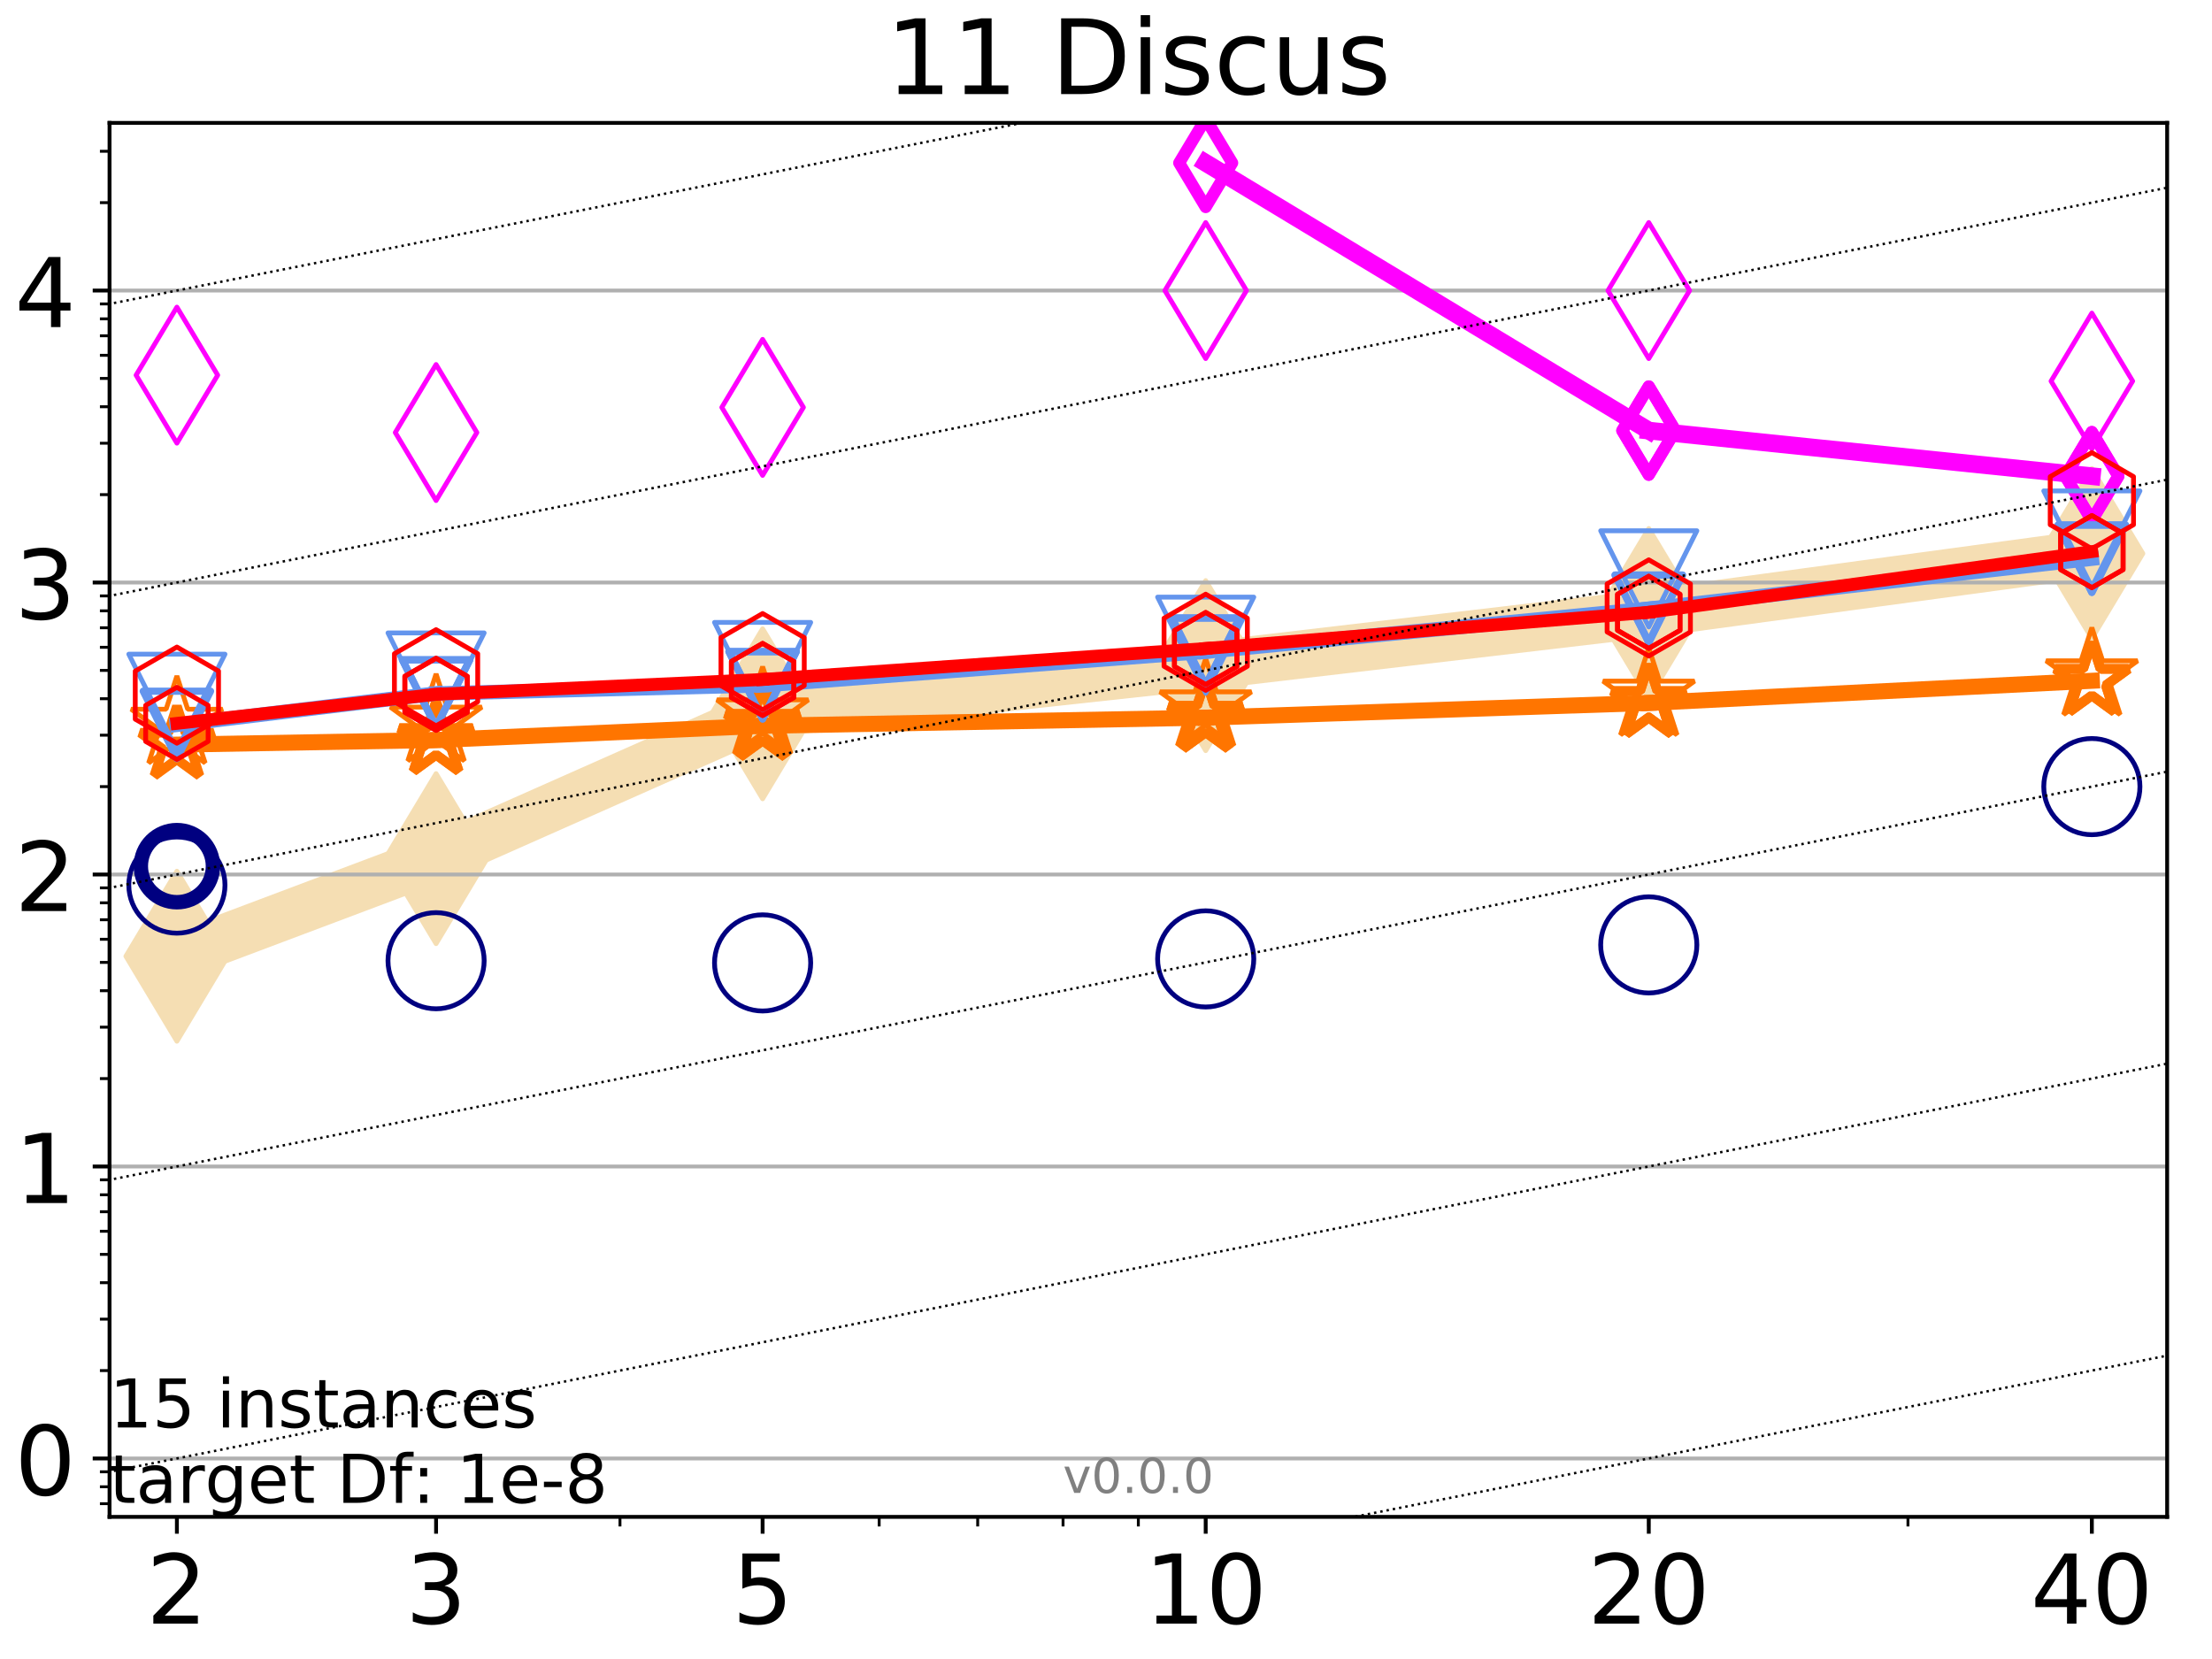 <?xml version="1.0" encoding="utf-8" standalone="no"?>
<!DOCTYPE svg PUBLIC "-//W3C//DTD SVG 1.1//EN"
  "http://www.w3.org/Graphics/SVG/1.1/DTD/svg11.dtd">
<!-- Created with matplotlib (http://matplotlib.org/) -->
<svg height="345pt" version="1.1" viewBox="0 0 460 345" width="460pt" xmlns="http://www.w3.org/2000/svg" xmlns:xlink="http://www.w3.org/1999/xlink">
 <defs>
  <style type="text/css">
*{stroke-linecap:butt;stroke-linejoin:round;}
  </style>
 </defs>
 <g id="figure_1">
  <g id="patch_1">
   <path d="M 0 345.6 
L 460.8 345.6 
L 460.8 0 
L 0 0 
z
" style="fill:#ffffff;"/>
  </g>
  <g id="axes_1">
   <g id="patch_2">
    <path d="M 22.78 315.44 
L 450.672 315.44 
L 450.672 25.56 
L 22.78 25.56 
z
" style="fill:#ffffff;"/>
   </g>
   <g id="line2d_1">
    <path clip-path="url(#p66c9416ec5)" d="M 36.786 198.851 
L 90.685 178.559 
L 158.59 148.436 
L 250.732 138.421 
L 342.873 127.582 
L 435.015 115.107 
" style="fill:none;stroke:#f5deb3;stroke-linecap:square;stroke-width:10;"/>
    <defs>
     <path d="M -0 17.678 
L 10.607 0 
L 0 -17.678 
L -10.607 -0 
z
" id="maaea2c9dd5" style="stroke:#f5deb3;stroke-linejoin:miter;"/>
    </defs>
    <g clip-path="url(#p66c9416ec5)">
     <use style="fill:#f5deb3;stroke:#f5deb3;stroke-linejoin:miter;" x="36.786" xlink:href="#maaea2c9dd5" y="198.851"/>
     <use style="fill:#f5deb3;stroke:#f5deb3;stroke-linejoin:miter;" x="90.685" xlink:href="#maaea2c9dd5" y="178.559"/>
     <use style="fill:#f5deb3;stroke:#f5deb3;stroke-linejoin:miter;" x="158.59" xlink:href="#maaea2c9dd5" y="148.436"/>
     <use style="fill:#f5deb3;stroke:#f5deb3;stroke-linejoin:miter;" x="250.732" xlink:href="#maaea2c9dd5" y="138.421"/>
     <use style="fill:#f5deb3;stroke:#f5deb3;stroke-linejoin:miter;" x="342.873" xlink:href="#maaea2c9dd5" y="127.582"/>
     <use style="fill:#f5deb3;stroke:#f5deb3;stroke-linejoin:miter;" x="435.015" xlink:href="#maaea2c9dd5" y="115.107"/>
    </g>
   </g>
   <g id="matplotlib.axis_1">
    <g id="xtick_1">
     <g id="line2d_2">
      <defs>
       <path d="M 0 0 
L 0 3.5 
" id="m55b6ac52a9" style="stroke:#000000;stroke-width:0.8;"/>
      </defs>
      <g>
       <use style="stroke:#000000;stroke-width:0.8;" x="36.786" xlink:href="#m55b6ac52a9" y="315.44"/>
      </g>
     </g>
     <g id="text_1">
      <!-- 2 -->
      <defs>
       <path d="M 19.188 8.297 
L 53.609 8.297 
L 53.609 0 
L 7.328 0 
L 7.328 8.297 
Q 12.938 14.109 22.625 23.891 
Q 32.328 33.688 34.812 36.531 
Q 39.547 41.844 41.422 45.531 
Q 43.312 49.219 43.312 52.781 
Q 43.312 58.594 39.234 62.25 
Q 35.156 65.922 28.609 65.922 
Q 23.969 65.922 18.812 64.312 
Q 13.672 62.703 7.812 59.422 
L 7.812 69.391 
Q 13.766 71.781 18.938 73 
Q 24.125 74.219 28.422 74.219 
Q 39.75 74.219 46.484 68.547 
Q 53.219 62.891 53.219 53.422 
Q 53.219 48.922 51.531 44.891 
Q 49.859 40.875 45.406 35.406 
Q 44.188 33.984 37.641 27.219 
Q 31.109 20.453 19.188 8.297 
z
" id="DejaVuSans-32"/>
      </defs>
      <g transform="translate(30.423 337.637)scale(0.2 -0.2)">
       <use xlink:href="#DejaVuSans-32"/>
      </g>
     </g>
    </g>
    <g id="xtick_2">
     <g id="line2d_3">
      <g>
       <use style="stroke:#000000;stroke-width:0.8;" x="90.685" xlink:href="#m55b6ac52a9" y="315.44"/>
      </g>
     </g>
     <g id="text_2">
      <!-- 3 -->
      <defs>
       <path d="M 40.578 39.312 
Q 47.656 37.797 51.625 33 
Q 55.609 28.219 55.609 21.188 
Q 55.609 10.406 48.188 4.484 
Q 40.766 -1.422 27.094 -1.422 
Q 22.516 -1.422 17.656 -0.516 
Q 12.797 0.391 7.625 2.203 
L 7.625 11.719 
Q 11.719 9.328 16.594 8.109 
Q 21.484 6.891 26.812 6.891 
Q 36.078 6.891 40.938 10.547 
Q 45.797 14.203 45.797 21.188 
Q 45.797 27.641 41.281 31.266 
Q 36.766 34.906 28.719 34.906 
L 20.219 34.906 
L 20.219 43.016 
L 29.109 43.016 
Q 36.375 43.016 40.234 45.922 
Q 44.094 48.828 44.094 54.297 
Q 44.094 59.906 40.109 62.906 
Q 36.141 65.922 28.719 65.922 
Q 24.656 65.922 20.016 65.031 
Q 15.375 64.156 9.812 62.312 
L 9.812 71.094 
Q 15.438 72.656 20.344 73.438 
Q 25.25 74.219 29.594 74.219 
Q 40.828 74.219 47.359 69.109 
Q 53.906 64.016 53.906 55.328 
Q 53.906 49.266 50.438 45.094 
Q 46.969 40.922 40.578 39.312 
z
" id="DejaVuSans-33"/>
      </defs>
      <g transform="translate(84.323 337.637)scale(0.2 -0.2)">
       <use xlink:href="#DejaVuSans-33"/>
      </g>
     </g>
    </g>
    <g id="xtick_3">
     <g id="line2d_4">
      <g>
       <use style="stroke:#000000;stroke-width:0.8;" x="158.59" xlink:href="#m55b6ac52a9" y="315.44"/>
      </g>
     </g>
     <g id="text_3">
      <!-- 5 -->
      <defs>
       <path d="M 10.797 72.906 
L 49.516 72.906 
L 49.516 64.594 
L 19.828 64.594 
L 19.828 46.734 
Q 21.969 47.469 24.109 47.828 
Q 26.266 48.188 28.422 48.188 
Q 40.625 48.188 47.75 41.5 
Q 54.891 34.812 54.891 23.391 
Q 54.891 11.625 47.562 5.094 
Q 40.234 -1.422 26.906 -1.422 
Q 22.312 -1.422 17.547 -0.641 
Q 12.797 0.141 7.719 1.703 
L 7.719 11.625 
Q 12.109 9.234 16.797 8.062 
Q 21.484 6.891 26.703 6.891 
Q 35.156 6.891 40.078 11.328 
Q 45.016 15.766 45.016 23.391 
Q 45.016 31 40.078 35.438 
Q 35.156 39.891 26.703 39.891 
Q 22.75 39.891 18.812 39.016 
Q 14.891 38.141 10.797 36.281 
z
" id="DejaVuSans-35"/>
      </defs>
      <g transform="translate(152.228 337.637)scale(0.2 -0.2)">
       <use xlink:href="#DejaVuSans-35"/>
      </g>
     </g>
    </g>
    <g id="xtick_4">
     <g id="line2d_5">
      <g>
       <use style="stroke:#000000;stroke-width:0.8;" x="250.732" xlink:href="#m55b6ac52a9" y="315.44"/>
      </g>
     </g>
     <g id="text_4">
      <!-- 10 -->
      <defs>
       <path d="M 12.406 8.297 
L 28.516 8.297 
L 28.516 63.922 
L 10.984 60.406 
L 10.984 69.391 
L 28.422 72.906 
L 38.281 72.906 
L 38.281 8.297 
L 54.391 8.297 
L 54.391 0 
L 12.406 0 
z
" id="DejaVuSans-31"/>
       <path d="M 31.781 66.406 
Q 24.172 66.406 20.328 58.906 
Q 16.5 51.422 16.5 36.375 
Q 16.5 21.391 20.328 13.891 
Q 24.172 6.391 31.781 6.391 
Q 39.453 6.391 43.281 13.891 
Q 47.125 21.391 47.125 36.375 
Q 47.125 51.422 43.281 58.906 
Q 39.453 66.406 31.781 66.406 
z
M 31.781 74.219 
Q 44.047 74.219 50.516 64.516 
Q 56.984 54.828 56.984 36.375 
Q 56.984 17.969 50.516 8.266 
Q 44.047 -1.422 31.781 -1.422 
Q 19.531 -1.422 13.062 8.266 
Q 6.594 17.969 6.594 36.375 
Q 6.594 54.828 13.062 64.516 
Q 19.531 74.219 31.781 74.219 
z
" id="DejaVuSans-30"/>
      </defs>
      <g transform="translate(238.007 337.637)scale(0.2 -0.2)">
       <use xlink:href="#DejaVuSans-31"/>
       <use x="63.623" xlink:href="#DejaVuSans-30"/>
      </g>
     </g>
    </g>
    <g id="xtick_5">
     <g id="line2d_6">
      <g>
       <use style="stroke:#000000;stroke-width:0.8;" x="342.873" xlink:href="#m55b6ac52a9" y="315.44"/>
      </g>
     </g>
     <g id="text_5">
      <!-- 20 -->
      <g transform="translate(330.148 337.637)scale(0.2 -0.2)">
       <use xlink:href="#DejaVuSans-32"/>
       <use x="63.623" xlink:href="#DejaVuSans-30"/>
      </g>
     </g>
    </g>
    <g id="xtick_6">
     <g id="line2d_7">
      <g>
       <use style="stroke:#000000;stroke-width:0.8;" x="435.015" xlink:href="#m55b6ac52a9" y="315.44"/>
      </g>
     </g>
     <g id="text_6">
      <!-- 40 -->
      <defs>
       <path d="M 37.797 64.312 
L 12.891 25.391 
L 37.797 25.391 
z
M 35.203 72.906 
L 47.609 72.906 
L 47.609 25.391 
L 58.016 25.391 
L 58.016 17.188 
L 47.609 17.188 
L 47.609 0 
L 37.797 0 
L 37.797 17.188 
L 4.891 17.188 
L 4.891 26.703 
z
" id="DejaVuSans-34"/>
      </defs>
      <g transform="translate(422.29 337.637)scale(0.2 -0.2)">
       <use xlink:href="#DejaVuSans-34"/>
       <use x="63.623" xlink:href="#DejaVuSans-30"/>
      </g>
     </g>
    </g>
    <g id="xtick_7">
     <g id="line2d_8">
      <defs>
       <path d="M 0 0 
L 0 2 
" id="m1bce4299ec" style="stroke:#000000;stroke-width:0.6;"/>
      </defs>
      <g>
       <use style="stroke:#000000;stroke-width:0.6;" x="36.786" xlink:href="#m1bce4299ec" y="315.44"/>
      </g>
     </g>
    </g>
    <g id="xtick_8">
     <g id="line2d_9">
      <g>
       <use style="stroke:#000000;stroke-width:0.6;" x="90.685" xlink:href="#m1bce4299ec" y="315.44"/>
      </g>
     </g>
    </g>
    <g id="xtick_9">
     <g id="line2d_10">
      <g>
       <use style="stroke:#000000;stroke-width:0.6;" x="128.927" xlink:href="#m1bce4299ec" y="315.44"/>
      </g>
     </g>
    </g>
    <g id="xtick_10">
     <g id="line2d_11">
      <g>
       <use style="stroke:#000000;stroke-width:0.6;" x="158.59" xlink:href="#m1bce4299ec" y="315.44"/>
      </g>
     </g>
    </g>
    <g id="xtick_11">
     <g id="line2d_12">
      <g>
       <use style="stroke:#000000;stroke-width:0.6;" x="182.827" xlink:href="#m1bce4299ec" y="315.44"/>
      </g>
     </g>
    </g>
    <g id="xtick_12">
     <g id="line2d_13">
      <g>
       <use style="stroke:#000000;stroke-width:0.6;" x="203.318" xlink:href="#m1bce4299ec" y="315.44"/>
      </g>
     </g>
    </g>
    <g id="xtick_13">
     <g id="line2d_14">
      <g>
       <use style="stroke:#000000;stroke-width:0.6;" x="221.069" xlink:href="#m1bce4299ec" y="315.44"/>
      </g>
     </g>
    </g>
    <g id="xtick_14">
     <g id="line2d_15">
      <g>
       <use style="stroke:#000000;stroke-width:0.6;" x="236.726" xlink:href="#m1bce4299ec" y="315.44"/>
      </g>
     </g>
    </g>
    <g id="xtick_15">
     <g id="line2d_16">
      <g>
       <use style="stroke:#000000;stroke-width:0.6;" x="342.873" xlink:href="#m1bce4299ec" y="315.44"/>
      </g>
     </g>
    </g>
    <g id="xtick_16">
     <g id="line2d_17">
      <g>
       <use style="stroke:#000000;stroke-width:0.6;" x="396.773" xlink:href="#m1bce4299ec" y="315.44"/>
      </g>
     </g>
    </g>
    <g id="xtick_17">
     <g id="line2d_18">
      <g>
       <use style="stroke:#000000;stroke-width:0.6;" x="435.015" xlink:href="#m1bce4299ec" y="315.44"/>
      </g>
     </g>
    </g>
   </g>
   <g id="matplotlib.axis_2">
    <g id="ytick_1">
     <g id="line2d_19">
      <path clip-path="url(#p66c9416ec5)" d="M 22.78 303.296 
L 450.672 303.296 
" style="fill:none;stroke:#b0b0b0;stroke-linecap:square;stroke-width:0.8;"/>
     </g>
     <g id="line2d_20">
      <defs>
       <path d="M 0 0 
L -3.5 0 
" id="mb69b7e820d" style="stroke:#000000;stroke-width:0.8;"/>
      </defs>
      <g>
       <use style="stroke:#000000;stroke-width:0.8;" x="22.78" xlink:href="#mb69b7e820d" y="303.296"/>
      </g>
     </g>
     <g id="text_7">
      <!-- 0 -->
      <g transform="translate(3.055 310.895)scale(0.2 -0.2)">
       <use xlink:href="#DejaVuSans-30"/>
      </g>
     </g>
    </g>
    <g id="ytick_2">
     <g id="line2d_21">
      <path clip-path="url(#p66c9416ec5)" d="M 22.78 242.578 
L 450.672 242.578 
" style="fill:none;stroke:#b0b0b0;stroke-linecap:square;stroke-width:0.8;"/>
     </g>
     <g id="line2d_22">
      <g>
       <use style="stroke:#000000;stroke-width:0.8;" x="22.78" xlink:href="#mb69b7e820d" y="242.578"/>
      </g>
     </g>
     <g id="text_8">
      <!-- 1 -->
      <g transform="translate(3.055 250.176)scale(0.2 -0.2)">
       <use xlink:href="#DejaVuSans-31"/>
      </g>
     </g>
    </g>
    <g id="ytick_3">
     <g id="line2d_23">
      <path clip-path="url(#p66c9416ec5)" d="M 22.78 181.86 
L 450.672 181.86 
" style="fill:none;stroke:#b0b0b0;stroke-linecap:square;stroke-width:0.8;"/>
     </g>
     <g id="line2d_24">
      <g>
       <use style="stroke:#000000;stroke-width:0.8;" x="22.78" xlink:href="#mb69b7e820d" y="181.86"/>
      </g>
     </g>
     <g id="text_9">
      <!-- 2 -->
      <g transform="translate(3.055 189.458)scale(0.2 -0.2)">
       <use xlink:href="#DejaVuSans-32"/>
      </g>
     </g>
    </g>
    <g id="ytick_4">
     <g id="line2d_25">
      <path clip-path="url(#p66c9416ec5)" d="M 22.78 121.141 
L 450.672 121.141 
" style="fill:none;stroke:#b0b0b0;stroke-linecap:square;stroke-width:0.8;"/>
     </g>
     <g id="line2d_26">
      <g>
       <use style="stroke:#000000;stroke-width:0.8;" x="22.78" xlink:href="#mb69b7e820d" y="121.141"/>
      </g>
     </g>
     <g id="text_10">
      <!-- 3 -->
      <g transform="translate(3.055 128.74)scale(0.2 -0.2)">
       <use xlink:href="#DejaVuSans-33"/>
      </g>
     </g>
    </g>
    <g id="ytick_5">
     <g id="line2d_27">
      <path clip-path="url(#p66c9416ec5)" d="M 22.78 60.423 
L 450.672 60.423 
" style="fill:none;stroke:#b0b0b0;stroke-linecap:square;stroke-width:0.8;"/>
     </g>
     <g id="line2d_28">
      <g>
       <use style="stroke:#000000;stroke-width:0.8;" x="22.78" xlink:href="#mb69b7e820d" y="60.423"/>
      </g>
     </g>
     <g id="text_11">
      <!-- 4 -->
      <g transform="translate(3.055 68.021)scale(0.2 -0.2)">
       <use xlink:href="#DejaVuSans-34"/>
      </g>
     </g>
    </g>
    <g id="ytick_6">
     <g id="line2d_29">
      <defs>
       <path d="M 0 0 
L -2 0 
" id="m6714bf4956" style="stroke:#000000;stroke-width:0.6;"/>
      </defs>
      <g>
       <use style="stroke:#000000;stroke-width:0.6;" x="22.78" xlink:href="#m6714bf4956" y="312.702"/>
      </g>
     </g>
    </g>
    <g id="ytick_7">
     <g id="line2d_30">
      <g>
       <use style="stroke:#000000;stroke-width:0.6;" x="22.78" xlink:href="#m6714bf4956" y="309.181"/>
      </g>
     </g>
    </g>
    <g id="ytick_8">
     <g id="line2d_31">
      <g>
       <use style="stroke:#000000;stroke-width:0.6;" x="22.78" xlink:href="#m6714bf4956" y="306.075"/>
      </g>
     </g>
    </g>
    <g id="ytick_9">
     <g id="line2d_32">
      <g>
       <use style="stroke:#000000;stroke-width:0.6;" x="22.78" xlink:href="#m6714bf4956" y="285.018"/>
      </g>
     </g>
    </g>
    <g id="ytick_10">
     <g id="line2d_33">
      <g>
       <use style="stroke:#000000;stroke-width:0.6;" x="22.78" xlink:href="#m6714bf4956" y="274.326"/>
      </g>
     </g>
    </g>
    <g id="ytick_11">
     <g id="line2d_34">
      <g>
       <use style="stroke:#000000;stroke-width:0.6;" x="22.78" xlink:href="#m6714bf4956" y="266.74"/>
      </g>
     </g>
    </g>
    <g id="ytick_12">
     <g id="line2d_35">
      <g>
       <use style="stroke:#000000;stroke-width:0.6;" x="22.78" xlink:href="#m6714bf4956" y="260.856"/>
      </g>
     </g>
    </g>
    <g id="ytick_13">
     <g id="line2d_36">
      <g>
       <use style="stroke:#000000;stroke-width:0.6;" x="22.78" xlink:href="#m6714bf4956" y="256.048"/>
      </g>
     </g>
    </g>
    <g id="ytick_14">
     <g id="line2d_37">
      <g>
       <use style="stroke:#000000;stroke-width:0.6;" x="22.78" xlink:href="#m6714bf4956" y="251.983"/>
      </g>
     </g>
    </g>
    <g id="ytick_15">
     <g id="line2d_38">
      <g>
       <use style="stroke:#000000;stroke-width:0.6;" x="22.78" xlink:href="#m6714bf4956" y="248.462"/>
      </g>
     </g>
    </g>
    <g id="ytick_16">
     <g id="line2d_39">
      <g>
       <use style="stroke:#000000;stroke-width:0.6;" x="22.78" xlink:href="#m6714bf4956" y="245.356"/>
      </g>
     </g>
    </g>
    <g id="ytick_17">
     <g id="line2d_40">
      <g>
       <use style="stroke:#000000;stroke-width:0.6;" x="22.78" xlink:href="#m6714bf4956" y="224.3"/>
      </g>
     </g>
    </g>
    <g id="ytick_18">
     <g id="line2d_41">
      <g>
       <use style="stroke:#000000;stroke-width:0.6;" x="22.78" xlink:href="#m6714bf4956" y="213.608"/>
      </g>
     </g>
    </g>
    <g id="ytick_19">
     <g id="line2d_42">
      <g>
       <use style="stroke:#000000;stroke-width:0.6;" x="22.78" xlink:href="#m6714bf4956" y="206.022"/>
      </g>
     </g>
    </g>
    <g id="ytick_20">
     <g id="line2d_43">
      <g>
       <use style="stroke:#000000;stroke-width:0.6;" x="22.78" xlink:href="#m6714bf4956" y="200.138"/>
      </g>
     </g>
    </g>
    <g id="ytick_21">
     <g id="line2d_44">
      <g>
       <use style="stroke:#000000;stroke-width:0.6;" x="22.78" xlink:href="#m6714bf4956" y="195.33"/>
      </g>
     </g>
    </g>
    <g id="ytick_22">
     <g id="line2d_45">
      <g>
       <use style="stroke:#000000;stroke-width:0.6;" x="22.78" xlink:href="#m6714bf4956" y="191.265"/>
      </g>
     </g>
    </g>
    <g id="ytick_23">
     <g id="line2d_46">
      <g>
       <use style="stroke:#000000;stroke-width:0.6;" x="22.78" xlink:href="#m6714bf4956" y="187.744"/>
      </g>
     </g>
    </g>
    <g id="ytick_24">
     <g id="line2d_47">
      <g>
       <use style="stroke:#000000;stroke-width:0.6;" x="22.78" xlink:href="#m6714bf4956" y="184.638"/>
      </g>
     </g>
    </g>
    <g id="ytick_25">
     <g id="line2d_48">
      <g>
       <use style="stroke:#000000;stroke-width:0.6;" x="22.78" xlink:href="#m6714bf4956" y="163.582"/>
      </g>
     </g>
    </g>
    <g id="ytick_26">
     <g id="line2d_49">
      <g>
       <use style="stroke:#000000;stroke-width:0.6;" x="22.78" xlink:href="#m6714bf4956" y="152.89"/>
      </g>
     </g>
    </g>
    <g id="ytick_27">
     <g id="line2d_50">
      <g>
       <use style="stroke:#000000;stroke-width:0.6;" x="22.78" xlink:href="#m6714bf4956" y="145.303"/>
      </g>
     </g>
    </g>
    <g id="ytick_28">
     <g id="line2d_51">
      <g>
       <use style="stroke:#000000;stroke-width:0.6;" x="22.78" xlink:href="#m6714bf4956" y="139.419"/>
      </g>
     </g>
    </g>
    <g id="ytick_29">
     <g id="line2d_52">
      <g>
       <use style="stroke:#000000;stroke-width:0.6;" x="22.78" xlink:href="#m6714bf4956" y="134.611"/>
      </g>
     </g>
    </g>
    <g id="ytick_30">
     <g id="line2d_53">
      <g>
       <use style="stroke:#000000;stroke-width:0.6;" x="22.78" xlink:href="#m6714bf4956" y="130.547"/>
      </g>
     </g>
    </g>
    <g id="ytick_31">
     <g id="line2d_54">
      <g>
       <use style="stroke:#000000;stroke-width:0.6;" x="22.78" xlink:href="#m6714bf4956" y="127.025"/>
      </g>
     </g>
    </g>
    <g id="ytick_32">
     <g id="line2d_55">
      <g>
       <use style="stroke:#000000;stroke-width:0.6;" x="22.78" xlink:href="#m6714bf4956" y="123.92"/>
      </g>
     </g>
    </g>
    <g id="ytick_33">
     <g id="line2d_56">
      <g>
       <use style="stroke:#000000;stroke-width:0.6;" x="22.78" xlink:href="#m6714bf4956" y="102.863"/>
      </g>
     </g>
    </g>
    <g id="ytick_34">
     <g id="line2d_57">
      <g>
       <use style="stroke:#000000;stroke-width:0.6;" x="22.78" xlink:href="#m6714bf4956" y="92.171"/>
      </g>
     </g>
    </g>
    <g id="ytick_35">
     <g id="line2d_58">
      <g>
       <use style="stroke:#000000;stroke-width:0.6;" x="22.78" xlink:href="#m6714bf4956" y="84.585"/>
      </g>
     </g>
    </g>
    <g id="ytick_36">
     <g id="line2d_59">
      <g>
       <use style="stroke:#000000;stroke-width:0.6;" x="22.78" xlink:href="#m6714bf4956" y="78.701"/>
      </g>
     </g>
    </g>
    <g id="ytick_37">
     <g id="line2d_60">
      <g>
       <use style="stroke:#000000;stroke-width:0.6;" x="22.78" xlink:href="#m6714bf4956" y="73.893"/>
      </g>
     </g>
    </g>
    <g id="ytick_38">
     <g id="line2d_61">
      <g>
       <use style="stroke:#000000;stroke-width:0.6;" x="22.78" xlink:href="#m6714bf4956" y="69.828"/>
      </g>
     </g>
    </g>
    <g id="ytick_39">
     <g id="line2d_62">
      <g>
       <use style="stroke:#000000;stroke-width:0.6;" x="22.78" xlink:href="#m6714bf4956" y="66.307"/>
      </g>
     </g>
    </g>
    <g id="ytick_40">
     <g id="line2d_63">
      <g>
       <use style="stroke:#000000;stroke-width:0.6;" x="22.78" xlink:href="#m6714bf4956" y="63.201"/>
      </g>
     </g>
    </g>
    <g id="ytick_41">
     <g id="line2d_64">
      <g>
       <use style="stroke:#000000;stroke-width:0.6;" x="22.78" xlink:href="#m6714bf4956" y="42.145"/>
      </g>
     </g>
    </g>
    <g id="ytick_42">
     <g id="line2d_65">
      <g>
       <use style="stroke:#000000;stroke-width:0.6;" x="22.78" xlink:href="#m6714bf4956" y="31.453"/>
      </g>
     </g>
    </g>
   </g>
   <g id="line2d_66">
    <path clip-path="url(#p66c9416ec5)" d="M 36.786 180.125 
" style="fill:none;stroke:#000080;stroke-linecap:square;stroke-width:4;"/>
    <defs>
     <path d="M 0 7.5 
C 1.989 7.5 3.897 6.71 5.303 5.303 
C 6.71 3.897 7.5 1.989 7.5 0 
C 7.5 -1.989 6.71 -3.897 5.303 -5.303 
C 3.897 -6.71 1.989 -7.5 0 -7.5 
C -1.989 -7.5 -3.897 -6.71 -5.303 -5.303 
C -6.71 -3.897 -7.5 -1.989 -7.5 0 
C -7.5 1.989 -6.71 3.897 -5.303 5.303 
C -3.897 6.71 -1.989 7.5 0 7.5 
z
" id="m45e95ffae8" style="stroke:#000080;stroke-width:3;"/>
    </defs>
    <g clip-path="url(#p66c9416ec5)">
     <use style="fill:none;stroke:#000080;stroke-width:3;" x="36.786" xlink:href="#m45e95ffae8" y="180.125"/>
    </g>
   </g>
   <g id="line2d_67"/>
   <g id="line2d_68">
    <defs>
     <path d="M 0 10 
C 2.652 10 5.196 8.946 7.071 7.071 
C 8.946 5.196 10 2.652 10 0 
C 10 -2.652 8.946 -5.196 7.071 -7.071 
C 5.196 -8.946 2.652 -10 0 -10 
C -2.652 -10 -5.196 -8.946 -7.071 -7.071 
C -8.946 -5.196 -10 -2.652 -10 0 
C -10 2.652 -8.946 5.196 -7.071 7.071 
C -5.196 8.946 -2.652 10 0 10 
z
" id="mb0ef9007d1" style="stroke:#000080;"/>
    </defs>
    <g clip-path="url(#p66c9416ec5)">
     <use style="fill:none;stroke:#000080;" x="36.786" xlink:href="#mb0ef9007d1" y="184.058"/>
     <use style="fill:none;stroke:#000080;" x="90.685" xlink:href="#mb0ef9007d1" y="199.788"/>
     <use style="fill:none;stroke:#000080;" x="158.59" xlink:href="#mb0ef9007d1" y="200.243"/>
     <use style="fill:none;stroke:#000080;" x="250.732" xlink:href="#mb0ef9007d1" y="199.409"/>
     <use style="fill:none;stroke:#000080;" x="342.873" xlink:href="#mb0ef9007d1" y="196.498"/>
     <use style="fill:none;stroke:#000080;" x="435.015" xlink:href="#mb0ef9007d1" y="163.582"/>
    </g>
   </g>
   <g id="line2d_69">
    <path clip-path="url(#p66c9416ec5)" d="M 250.732 33.878 
L 342.873 89.548 
" style="fill:none;stroke:#ff00ff;stroke-linecap:square;stroke-width:3.667;"/>
    <defs>
     <path d="M -0 9.192 
L 5.515 0 
L 0 -9.192 
L -5.515 -0 
z
" id="me663788006" style="stroke:#ff00ff;stroke-linejoin:miter;stroke-width:2.5;"/>
    </defs>
    <g clip-path="url(#p66c9416ec5)">
     <use style="fill:none;stroke:#ff00ff;stroke-linejoin:miter;stroke-width:2.5;" x="250.732" xlink:href="#me663788006" y="33.878"/>
     <use style="fill:none;stroke:#ff00ff;stroke-linejoin:miter;stroke-width:2.5;" x="342.873" xlink:href="#me663788006" y="89.548"/>
    </g>
   </g>
   <g id="line2d_70">
    <path clip-path="url(#p66c9416ec5)" d="M 342.873 89.548 
L 435.015 99.024 
" style="fill:none;stroke:#ff00ff;stroke-linecap:square;stroke-width:3.667;"/>
    <g clip-path="url(#p66c9416ec5)">
     <use style="fill:none;stroke:#ff00ff;stroke-linejoin:miter;stroke-width:2.5;" x="342.873" xlink:href="#me663788006" y="89.548"/>
     <use style="fill:none;stroke:#ff00ff;stroke-linejoin:miter;stroke-width:2.5;" x="435.015" xlink:href="#me663788006" y="99.024"/>
    </g>
   </g>
   <g id="line2d_71">
    <path clip-path="url(#p66c9416ec5)" d="M 435.015 99.024 
" style="fill:none;stroke:#ff00ff;stroke-linecap:square;stroke-width:3.667;"/>
    <g clip-path="url(#p66c9416ec5)">
     <use style="fill:none;stroke:#ff00ff;stroke-linejoin:miter;stroke-width:2.5;" x="435.015" xlink:href="#me663788006" y="99.024"/>
    </g>
   </g>
   <g id="line2d_72"/>
   <g id="line2d_73">
    <defs>
     <path d="M -0 14.142 
L 8.485 0 
L -0 -14.142 
L -8.485 -0 
z
" id="m9a035ec502" style="stroke:#ff00ff;stroke-linejoin:miter;"/>
    </defs>
    <g clip-path="url(#p66c9416ec5)">
     <use style="fill:none;stroke:#ff00ff;stroke-linejoin:miter;" x="36.786" xlink:href="#m9a035ec502" y="78.014"/>
     <use style="fill:none;stroke:#ff00ff;stroke-linejoin:miter;" x="90.685" xlink:href="#m9a035ec502" y="89.947"/>
     <use style="fill:none;stroke:#ff00ff;stroke-linejoin:miter;" x="158.59" xlink:href="#m9a035ec502" y="84.717"/>
     <use style="fill:none;stroke:#ff00ff;stroke-linejoin:miter;" x="250.732" xlink:href="#m9a035ec502" y="60.423"/>
     <use style="fill:none;stroke:#ff00ff;stroke-linejoin:miter;" x="342.873" xlink:href="#m9a035ec502" y="60.423"/>
     <use style="fill:none;stroke:#ff00ff;stroke-linejoin:miter;" x="435.015" xlink:href="#m9a035ec502" y="79.255"/>
    </g>
   </g>
   <g id="line2d_74">
    <path clip-path="url(#p66c9416ec5)" d="M 36.786 154.854 
L 90.685 153.897 
" style="fill:none;stroke:#ff7500;stroke-linecap:square;stroke-width:3.333;"/>
    <defs>
     <path d="M 0 -8 
L -1.796 -2.472 
L -7.608 -2.472 
L -2.906 0.944 
L -4.702 6.472 
L -0 3.056 
L 4.702 6.472 
L 2.906 0.944 
L 7.608 -2.472 
L 1.796 -2.472 
z
" id="mde08538537" style="stroke:#ff7500;stroke-linejoin:bevel;stroke-width:2;"/>
    </defs>
    <g clip-path="url(#p66c9416ec5)">
     <use style="fill:none;stroke:#ff7500;stroke-linejoin:bevel;stroke-width:2;" x="36.786" xlink:href="#mde08538537" y="154.854"/>
     <use style="fill:none;stroke:#ff7500;stroke-linejoin:bevel;stroke-width:2;" x="90.685" xlink:href="#mde08538537" y="153.897"/>
    </g>
   </g>
   <g id="line2d_75">
    <path clip-path="url(#p66c9416ec5)" d="M 90.685 153.897 
L 158.59 150.938 
" style="fill:none;stroke:#ff7500;stroke-linecap:square;stroke-width:3.333;"/>
    <g clip-path="url(#p66c9416ec5)">
     <use style="fill:none;stroke:#ff7500;stroke-linejoin:bevel;stroke-width:2;" x="90.685" xlink:href="#mde08538537" y="153.897"/>
     <use style="fill:none;stroke:#ff7500;stroke-linejoin:bevel;stroke-width:2;" x="158.59" xlink:href="#mde08538537" y="150.938"/>
    </g>
   </g>
   <g id="line2d_76">
    <path clip-path="url(#p66c9416ec5)" d="M 158.59 150.938 
L 250.732 149.242 
" style="fill:none;stroke:#ff7500;stroke-linecap:square;stroke-width:3.333;"/>
    <g clip-path="url(#p66c9416ec5)">
     <use style="fill:none;stroke:#ff7500;stroke-linejoin:bevel;stroke-width:2;" x="158.59" xlink:href="#mde08538537" y="150.938"/>
     <use style="fill:none;stroke:#ff7500;stroke-linejoin:bevel;stroke-width:2;" x="250.732" xlink:href="#mde08538537" y="149.242"/>
    </g>
   </g>
   <g id="line2d_77">
    <path clip-path="url(#p66c9416ec5)" d="M 250.732 149.242 
L 342.873 146.182 
" style="fill:none;stroke:#ff7500;stroke-linecap:square;stroke-width:3.333;"/>
    <g clip-path="url(#p66c9416ec5)">
     <use style="fill:none;stroke:#ff7500;stroke-linejoin:bevel;stroke-width:2;" x="250.732" xlink:href="#mde08538537" y="149.242"/>
     <use style="fill:none;stroke:#ff7500;stroke-linejoin:bevel;stroke-width:2;" x="342.873" xlink:href="#mde08538537" y="146.182"/>
    </g>
   </g>
   <g id="line2d_78">
    <path clip-path="url(#p66c9416ec5)" d="M 342.873 146.182 
L 435.015 141.575 
" style="fill:none;stroke:#ff7500;stroke-linecap:square;stroke-width:3.333;"/>
    <g clip-path="url(#p66c9416ec5)">
     <use style="fill:none;stroke:#ff7500;stroke-linejoin:bevel;stroke-width:2;" x="342.873" xlink:href="#mde08538537" y="146.182"/>
     <use style="fill:none;stroke:#ff7500;stroke-linejoin:bevel;stroke-width:2;" x="435.015" xlink:href="#mde08538537" y="141.575"/>
    </g>
   </g>
   <g id="line2d_79">
    <path clip-path="url(#p66c9416ec5)" d="M 435.015 141.575 
" style="fill:none;stroke:#ff7500;stroke-linecap:square;stroke-width:3.333;"/>
    <g clip-path="url(#p66c9416ec5)">
     <use style="fill:none;stroke:#ff7500;stroke-linejoin:bevel;stroke-width:2;" x="435.015" xlink:href="#mde08538537" y="141.575"/>
    </g>
   </g>
   <g id="line2d_80"/>
   <g id="line2d_81">
    <defs>
     <path d="M 0 -10 
L -2.245 -3.09 
L -9.511 -3.09 
L -3.633 1.18 
L -5.878 8.09 
L -0 3.82 
L 5.878 8.09 
L 3.633 1.18 
L 9.511 -3.09 
L 2.245 -3.09 
z
" id="mf1ddf9acc0" style="stroke:#ff7500;stroke-linejoin:bevel;"/>
    </defs>
    <g clip-path="url(#p66c9416ec5)">
     <use style="fill:none;stroke:#ff7500;stroke-linejoin:bevel;" x="36.786" xlink:href="#mf1ddf9acc0" y="150.577"/>
     <use style="fill:none;stroke:#ff7500;stroke-linejoin:bevel;" x="90.685" xlink:href="#mf1ddf9acc0" y="150.138"/>
     <use style="fill:none;stroke:#ff7500;stroke-linejoin:bevel;" x="158.59" xlink:href="#mf1ddf9acc0" y="148.629"/>
     <use style="fill:none;stroke:#ff7500;stroke-linejoin:bevel;" x="250.732" xlink:href="#mf1ddf9acc0" y="146.963"/>
     <use style="fill:none;stroke:#ff7500;stroke-linejoin:bevel;" x="342.873" xlink:href="#mf1ddf9acc0" y="144.733"/>
     <use style="fill:none;stroke:#ff7500;stroke-linejoin:bevel;" x="435.015" xlink:href="#mf1ddf9acc0" y="140.511"/>
    </g>
   </g>
   <g id="line2d_82">
    <path clip-path="url(#p66c9416ec5)" d="M 36.786 150.736 
L 90.685 144.214 
" style="fill:none;stroke:#6495ed;stroke-linecap:square;stroke-width:3;"/>
    <defs>
     <path d="M -0 7 
L 7 -7 
L -7 -7 
z
" id="mbad0844e54" style="stroke:#6495ed;stroke-linejoin:miter;stroke-width:1.5;"/>
    </defs>
    <g clip-path="url(#p66c9416ec5)">
     <use style="fill:none;stroke:#6495ed;stroke-linejoin:miter;stroke-width:1.5;" x="36.786" xlink:href="#mbad0844e54" y="150.736"/>
     <use style="fill:none;stroke:#6495ed;stroke-linejoin:miter;stroke-width:1.5;" x="90.685" xlink:href="#mbad0844e54" y="144.214"/>
    </g>
   </g>
   <g id="line2d_83">
    <path clip-path="url(#p66c9416ec5)" d="M 90.685 144.214 
L 158.59 142.507 
" style="fill:none;stroke:#6495ed;stroke-linecap:square;stroke-width:3;"/>
    <g clip-path="url(#p66c9416ec5)">
     <use style="fill:none;stroke:#6495ed;stroke-linejoin:miter;stroke-width:1.5;" x="90.685" xlink:href="#mbad0844e54" y="144.214"/>
     <use style="fill:none;stroke:#6495ed;stroke-linejoin:miter;stroke-width:1.5;" x="158.59" xlink:href="#mbad0844e54" y="142.507"/>
    </g>
   </g>
   <g id="line2d_84">
    <path clip-path="url(#p66c9416ec5)" d="M 158.59 142.507 
L 250.732 135.519 
" style="fill:none;stroke:#6495ed;stroke-linecap:square;stroke-width:3;"/>
    <g clip-path="url(#p66c9416ec5)">
     <use style="fill:none;stroke:#6495ed;stroke-linejoin:miter;stroke-width:1.5;" x="158.59" xlink:href="#mbad0844e54" y="142.507"/>
     <use style="fill:none;stroke:#6495ed;stroke-linejoin:miter;stroke-width:1.5;" x="250.732" xlink:href="#mbad0844e54" y="135.519"/>
    </g>
   </g>
   <g id="line2d_85">
    <path clip-path="url(#p66c9416ec5)" d="M 250.732 135.519 
L 342.873 126.586 
" style="fill:none;stroke:#6495ed;stroke-linecap:square;stroke-width:3;"/>
    <g clip-path="url(#p66c9416ec5)">
     <use style="fill:none;stroke:#6495ed;stroke-linejoin:miter;stroke-width:1.5;" x="250.732" xlink:href="#mbad0844e54" y="135.519"/>
     <use style="fill:none;stroke:#6495ed;stroke-linejoin:miter;stroke-width:1.5;" x="342.873" xlink:href="#mbad0844e54" y="126.586"/>
    </g>
   </g>
   <g id="line2d_86">
    <path clip-path="url(#p66c9416ec5)" d="M 342.873 126.586 
L 435.015 116.183 
" style="fill:none;stroke:#6495ed;stroke-linecap:square;stroke-width:3;"/>
    <g clip-path="url(#p66c9416ec5)">
     <use style="fill:none;stroke:#6495ed;stroke-linejoin:miter;stroke-width:1.5;" x="342.873" xlink:href="#mbad0844e54" y="126.586"/>
     <use style="fill:none;stroke:#6495ed;stroke-linejoin:miter;stroke-width:1.5;" x="435.015" xlink:href="#mbad0844e54" y="116.183"/>
    </g>
   </g>
   <g id="line2d_87">
    <path clip-path="url(#p66c9416ec5)" d="M 435.015 116.183 
" style="fill:none;stroke:#6495ed;stroke-linecap:square;stroke-width:3;"/>
    <g clip-path="url(#p66c9416ec5)">
     <use style="fill:none;stroke:#6495ed;stroke-linejoin:miter;stroke-width:1.5;" x="435.015" xlink:href="#mbad0844e54" y="116.183"/>
    </g>
   </g>
   <g id="line2d_88"/>
   <g id="line2d_89">
    <defs>
     <path d="M -0 10 
L 10 -10 
L -10 -10 
z
" id="m171f3ec454" style="stroke:#6495ed;stroke-linejoin:miter;"/>
    </defs>
    <g clip-path="url(#p66c9416ec5)">
     <use style="fill:none;stroke:#6495ed;stroke-linejoin:miter;" x="36.786" xlink:href="#m171f3ec454" y="146.039"/>
     <use style="fill:none;stroke:#6495ed;stroke-linejoin:miter;" x="90.685" xlink:href="#m171f3ec454" y="141.618"/>
     <use style="fill:none;stroke:#6495ed;stroke-linejoin:miter;" x="158.59" xlink:href="#m171f3ec454" y="139.43"/>
     <use style="fill:none;stroke:#6495ed;stroke-linejoin:miter;" x="250.732" xlink:href="#m171f3ec454" y="134.176"/>
     <use style="fill:none;stroke:#6495ed;stroke-linejoin:miter;" x="342.873" xlink:href="#m171f3ec454" y="120.373"/>
     <use style="fill:none;stroke:#6495ed;stroke-linejoin:miter;" x="435.015" xlink:href="#m171f3ec454" y="112.087"/>
    </g>
   </g>
   <g id="line2d_90">
    <path clip-path="url(#p66c9416ec5)" d="M 36.786 150.432 
L 90.685 144.382 
" style="fill:none;stroke:#ff0000;stroke-linecap:square;stroke-width:2.667;"/>
    <defs>
     <path d="M 0 -7.5 
L -6.495 -3.75 
L -6.495 3.75 
L -0 7.5 
L 6.495 3.75 
L 6.495 -3.75 
z
" id="m7917fcf947" style="stroke:#ff0000;stroke-linejoin:miter;"/>
    </defs>
    <g clip-path="url(#p66c9416ec5)">
     <use style="fill:none;stroke:#ff0000;stroke-linejoin:miter;" x="36.786" xlink:href="#m7917fcf947" y="150.432"/>
     <use style="fill:none;stroke:#ff0000;stroke-linejoin:miter;" x="90.685" xlink:href="#m7917fcf947" y="144.382"/>
    </g>
   </g>
   <g id="line2d_91">
    <path clip-path="url(#p66c9416ec5)" d="M 90.685 144.382 
L 158.59 141.297 
" style="fill:none;stroke:#ff0000;stroke-linecap:square;stroke-width:2.667;"/>
    <g clip-path="url(#p66c9416ec5)">
     <use style="fill:none;stroke:#ff0000;stroke-linejoin:miter;" x="90.685" xlink:href="#m7917fcf947" y="144.382"/>
     <use style="fill:none;stroke:#ff0000;stroke-linejoin:miter;" x="158.59" xlink:href="#m7917fcf947" y="141.297"/>
    </g>
   </g>
   <g id="line2d_92">
    <path clip-path="url(#p66c9416ec5)" d="M 158.59 141.297 
L 250.732 134.86 
" style="fill:none;stroke:#ff0000;stroke-linecap:square;stroke-width:2.667;"/>
    <g clip-path="url(#p66c9416ec5)">
     <use style="fill:none;stroke:#ff0000;stroke-linejoin:miter;" x="158.59" xlink:href="#m7917fcf947" y="141.297"/>
     <use style="fill:none;stroke:#ff0000;stroke-linejoin:miter;" x="250.732" xlink:href="#m7917fcf947" y="134.86"/>
    </g>
   </g>
   <g id="line2d_93">
    <path clip-path="url(#p66c9416ec5)" d="M 250.732 134.86 
L 342.873 127.333 
" style="fill:none;stroke:#ff0000;stroke-linecap:square;stroke-width:2.667;"/>
    <g clip-path="url(#p66c9416ec5)">
     <use style="fill:none;stroke:#ff0000;stroke-linejoin:miter;" x="250.732" xlink:href="#m7917fcf947" y="134.86"/>
     <use style="fill:none;stroke:#ff0000;stroke-linejoin:miter;" x="342.873" xlink:href="#m7917fcf947" y="127.333"/>
    </g>
   </g>
   <g id="line2d_94">
    <path clip-path="url(#p66c9416ec5)" d="M 342.873 127.333 
L 435.015 114.708 
" style="fill:none;stroke:#ff0000;stroke-linecap:square;stroke-width:2.667;"/>
    <g clip-path="url(#p66c9416ec5)">
     <use style="fill:none;stroke:#ff0000;stroke-linejoin:miter;" x="342.873" xlink:href="#m7917fcf947" y="127.333"/>
     <use style="fill:none;stroke:#ff0000;stroke-linejoin:miter;" x="435.015" xlink:href="#m7917fcf947" y="114.708"/>
    </g>
   </g>
   <g id="line2d_95">
    <path clip-path="url(#p66c9416ec5)" d="M 435.015 114.708 
" style="fill:none;stroke:#ff0000;stroke-linecap:square;stroke-width:2.667;"/>
    <g clip-path="url(#p66c9416ec5)">
     <use style="fill:none;stroke:#ff0000;stroke-linejoin:miter;" x="435.015" xlink:href="#m7917fcf947" y="114.708"/>
    </g>
   </g>
   <g id="line2d_96"/>
   <g id="line2d_97">
    <defs>
     <path d="M 0 -10 
L -8.66 -5 
L -8.66 5 
L -0 10 
L 8.66 5 
L 8.66 -5 
z
" id="ma0e438a1a6" style="stroke:#ff0000;stroke-linejoin:miter;"/>
    </defs>
    <g clip-path="url(#p66c9416ec5)">
     <use style="fill:none;stroke:#ff0000;stroke-linejoin:miter;" x="36.786" xlink:href="#ma0e438a1a6" y="144.556"/>
     <use style="fill:none;stroke:#ff0000;stroke-linejoin:miter;" x="90.685" xlink:href="#ma0e438a1a6" y="140.939"/>
     <use style="fill:none;stroke:#ff0000;stroke-linejoin:miter;" x="158.59" xlink:href="#ma0e438a1a6" y="137.586"/>
     <use style="fill:none;stroke:#ff0000;stroke-linejoin:miter;" x="250.732" xlink:href="#ma0e438a1a6" y="133.56"/>
     <use style="fill:none;stroke:#ff0000;stroke-linejoin:miter;" x="342.873" xlink:href="#ma0e438a1a6" y="126.418"/>
     <use style="fill:none;stroke:#ff0000;stroke-linejoin:miter;" x="435.015" xlink:href="#ma0e438a1a6" y="104.119"/>
    </g>
   </g>
   <g id="line2d_98"/>
   <g id="line2d_99">
    <path clip-path="url(#p66c9416ec5)" d="M 124.575 346.6 
L 461.8 279.705 
" style="fill:none;stroke:#000000;stroke-dasharray:0.5,0.825;stroke-dashoffset:0;stroke-width:0.5;"/>
   </g>
   <g id="line2d_100">
    <path clip-path="url(#p66c9416ec5)" d="M -1 310.792 
L 461.8 218.987 
" style="fill:none;stroke:#000000;stroke-dasharray:0.5,0.825;stroke-dashoffset:0;stroke-width:0.5;"/>
   </g>
   <g id="line2d_101">
    <path clip-path="url(#p66c9416ec5)" d="M -1 250.073 
L 461.8 158.268 
" style="fill:none;stroke:#000000;stroke-dasharray:0.5,0.825;stroke-dashoffset:0;stroke-width:0.5;"/>
   </g>
   <g id="line2d_102">
    <path clip-path="url(#p66c9416ec5)" d="M -1 189.355 
L 461.8 97.55 
" style="fill:none;stroke:#000000;stroke-dasharray:0.5,0.825;stroke-dashoffset:0;stroke-width:0.5;"/>
   </g>
   <g id="line2d_103">
    <path clip-path="url(#p66c9416ec5)" d="M -1 128.637 
L 461.8 36.831 
" style="fill:none;stroke:#000000;stroke-dasharray:0.5,0.825;stroke-dashoffset:0;stroke-width:0.5;"/>
   </g>
   <g id="line2d_104">
    <path clip-path="url(#p66c9416ec5)" d="M -1 67.918 
L 346.424 -1 
" style="fill:none;stroke:#000000;stroke-dasharray:0.5,0.825;stroke-dashoffset:0;stroke-width:0.5;"/>
   </g>
   <g id="line2d_105">
    <path clip-path="url(#p66c9416ec5)" d="M -1 7.2 
L 40.337 -1 
" style="fill:none;stroke:#000000;stroke-dasharray:0.5,0.825;stroke-dashoffset:0;stroke-width:0.5;"/>
   </g>
   <g id="line2d_106">
    <path clip-path="url(#p66c9416ec5)" style="fill:none;stroke:#000000;stroke-dasharray:0.5,0.825;stroke-dashoffset:0;stroke-width:0.5;"/>
   </g>
   <g id="line2d_107">
    <path clip-path="url(#p66c9416ec5)" style="fill:none;stroke:#000000;stroke-dasharray:0.5,0.825;stroke-dashoffset:0;stroke-width:0.5;"/>
   </g>
   <g id="patch_3">
    <path d="M 22.78 315.44 
L 22.78 25.56 
" style="fill:none;stroke:#000000;stroke-linecap:square;stroke-linejoin:miter;stroke-width:0.8;"/>
   </g>
   <g id="patch_4">
    <path d="M 450.672 315.44 
L 450.672 25.56 
" style="fill:none;stroke:#000000;stroke-linecap:square;stroke-linejoin:miter;stroke-width:0.8;"/>
   </g>
   <g id="patch_5">
    <path d="M 22.78 315.44 
L 450.672 315.44 
" style="fill:none;stroke:#000000;stroke-linecap:square;stroke-linejoin:miter;stroke-width:0.8;"/>
   </g>
   <g id="patch_6">
    <path d="M 22.78 25.56 
L 450.672 25.56 
" style="fill:none;stroke:#000000;stroke-linecap:square;stroke-linejoin:miter;stroke-width:0.8;"/>
   </g>
   <g id="text_12">
    <!-- 15 instances -->
    <defs>
     <path id="DejaVuSans-20"/>
     <path d="M 9.422 54.688 
L 18.406 54.688 
L 18.406 0 
L 9.422 0 
z
M 9.422 75.984 
L 18.406 75.984 
L 18.406 64.594 
L 9.422 64.594 
z
" id="DejaVuSans-69"/>
     <path d="M 54.891 33.016 
L 54.891 0 
L 45.906 0 
L 45.906 32.719 
Q 45.906 40.484 42.875 44.328 
Q 39.844 48.188 33.797 48.188 
Q 26.516 48.188 22.312 43.547 
Q 18.109 38.922 18.109 30.906 
L 18.109 0 
L 9.078 0 
L 9.078 54.688 
L 18.109 54.688 
L 18.109 46.188 
Q 21.344 51.125 25.703 53.562 
Q 30.078 56 35.797 56 
Q 45.219 56 50.047 50.172 
Q 54.891 44.344 54.891 33.016 
z
" id="DejaVuSans-6e"/>
     <path d="M 44.281 53.078 
L 44.281 44.578 
Q 40.484 46.531 36.375 47.5 
Q 32.281 48.484 27.875 48.484 
Q 21.188 48.484 17.844 46.438 
Q 14.5 44.391 14.5 40.281 
Q 14.5 37.156 16.891 35.375 
Q 19.281 33.594 26.516 31.984 
L 29.594 31.297 
Q 39.156 29.25 43.188 25.516 
Q 47.219 21.781 47.219 15.094 
Q 47.219 7.469 41.188 3.016 
Q 35.156 -1.422 24.609 -1.422 
Q 20.219 -1.422 15.453 -0.562 
Q 10.688 0.297 5.422 2 
L 5.422 11.281 
Q 10.406 8.688 15.234 7.391 
Q 20.062 6.109 24.812 6.109 
Q 31.156 6.109 34.562 8.281 
Q 37.984 10.453 37.984 14.406 
Q 37.984 18.062 35.516 20.016 
Q 33.062 21.969 24.703 23.781 
L 21.578 24.516 
Q 13.234 26.266 9.516 29.906 
Q 5.812 33.547 5.812 39.891 
Q 5.812 47.609 11.281 51.797 
Q 16.75 56 26.812 56 
Q 31.781 56 36.172 55.266 
Q 40.578 54.547 44.281 53.078 
z
" id="DejaVuSans-73"/>
     <path d="M 18.312 70.219 
L 18.312 54.688 
L 36.812 54.688 
L 36.812 47.703 
L 18.312 47.703 
L 18.312 18.016 
Q 18.312 11.328 20.141 9.422 
Q 21.969 7.516 27.594 7.516 
L 36.812 7.516 
L 36.812 0 
L 27.594 0 
Q 17.188 0 13.234 3.875 
Q 9.281 7.766 9.281 18.016 
L 9.281 47.703 
L 2.688 47.703 
L 2.688 54.688 
L 9.281 54.688 
L 9.281 70.219 
z
" id="DejaVuSans-74"/>
     <path d="M 34.281 27.484 
Q 23.391 27.484 19.188 25 
Q 14.984 22.516 14.984 16.5 
Q 14.984 11.719 18.141 8.906 
Q 21.297 6.109 26.703 6.109 
Q 34.188 6.109 38.703 11.406 
Q 43.219 16.703 43.219 25.484 
L 43.219 27.484 
z
M 52.203 31.203 
L 52.203 0 
L 43.219 0 
L 43.219 8.297 
Q 40.141 3.328 35.547 0.953 
Q 30.953 -1.422 24.312 -1.422 
Q 15.922 -1.422 10.953 3.297 
Q 6 8.016 6 15.922 
Q 6 25.141 12.172 29.828 
Q 18.359 34.516 30.609 34.516 
L 43.219 34.516 
L 43.219 35.406 
Q 43.219 41.609 39.141 45 
Q 35.062 48.391 27.688 48.391 
Q 23 48.391 18.547 47.266 
Q 14.109 46.141 10.016 43.891 
L 10.016 52.203 
Q 14.938 54.109 19.578 55.047 
Q 24.219 56 28.609 56 
Q 40.484 56 46.344 49.844 
Q 52.203 43.703 52.203 31.203 
z
" id="DejaVuSans-61"/>
     <path d="M 48.781 52.594 
L 48.781 44.188 
Q 44.969 46.297 41.141 47.344 
Q 37.312 48.391 33.406 48.391 
Q 24.656 48.391 19.812 42.844 
Q 14.984 37.312 14.984 27.297 
Q 14.984 17.281 19.812 11.734 
Q 24.656 6.203 33.406 6.203 
Q 37.312 6.203 41.141 7.25 
Q 44.969 8.297 48.781 10.406 
L 48.781 2.094 
Q 45.016 0.344 40.984 -0.531 
Q 36.969 -1.422 32.422 -1.422 
Q 20.062 -1.422 12.781 6.344 
Q 5.516 14.109 5.516 27.297 
Q 5.516 40.672 12.859 48.328 
Q 20.219 56 33.016 56 
Q 37.156 56 41.109 55.141 
Q 45.062 54.297 48.781 52.594 
z
" id="DejaVuSans-63"/>
     <path d="M 56.203 29.594 
L 56.203 25.203 
L 14.891 25.203 
Q 15.484 15.922 20.484 11.062 
Q 25.484 6.203 34.422 6.203 
Q 39.594 6.203 44.453 7.469 
Q 49.312 8.734 54.109 11.281 
L 54.109 2.781 
Q 49.266 0.734 44.188 -0.344 
Q 39.109 -1.422 33.891 -1.422 
Q 20.797 -1.422 13.156 6.188 
Q 5.516 13.812 5.516 26.812 
Q 5.516 40.234 12.766 48.109 
Q 20.016 56 32.328 56 
Q 43.359 56 49.781 48.891 
Q 56.203 41.797 56.203 29.594 
z
M 47.219 32.234 
Q 47.125 39.594 43.094 43.984 
Q 39.062 48.391 32.422 48.391 
Q 24.906 48.391 20.391 44.141 
Q 15.875 39.891 15.188 32.172 
z
" id="DejaVuSans-65"/>
    </defs>
    <g transform="translate(22.78 296.851)scale(0.14 -0.14)">
     <use xlink:href="#DejaVuSans-31"/>
     <use x="63.623" xlink:href="#DejaVuSans-35"/>
     <use x="127.246" xlink:href="#DejaVuSans-20"/>
     <use x="159.033" xlink:href="#DejaVuSans-69"/>
     <use x="186.816" xlink:href="#DejaVuSans-6e"/>
     <use x="250.195" xlink:href="#DejaVuSans-73"/>
     <use x="302.295" xlink:href="#DejaVuSans-74"/>
     <use x="341.504" xlink:href="#DejaVuSans-61"/>
     <use x="402.783" xlink:href="#DejaVuSans-6e"/>
     <use x="466.162" xlink:href="#DejaVuSans-63"/>
     <use x="521.143" xlink:href="#DejaVuSans-65"/>
     <use x="582.666" xlink:href="#DejaVuSans-73"/>
    </g>
    <!-- target Df: 1e-8 -->
    <defs>
     <path d="M 41.109 46.297 
Q 39.594 47.172 37.812 47.578 
Q 36.031 48 33.891 48 
Q 26.266 48 22.188 43.047 
Q 18.109 38.094 18.109 28.812 
L 18.109 0 
L 9.078 0 
L 9.078 54.688 
L 18.109 54.688 
L 18.109 46.188 
Q 20.953 51.172 25.484 53.578 
Q 30.031 56 36.531 56 
Q 37.453 56 38.578 55.875 
Q 39.703 55.766 41.062 55.516 
z
" id="DejaVuSans-72"/>
     <path d="M 45.406 27.984 
Q 45.406 37.75 41.375 43.109 
Q 37.359 48.484 30.078 48.484 
Q 22.859 48.484 18.828 43.109 
Q 14.797 37.75 14.797 27.984 
Q 14.797 18.266 18.828 12.891 
Q 22.859 7.516 30.078 7.516 
Q 37.359 7.516 41.375 12.891 
Q 45.406 18.266 45.406 27.984 
z
M 54.391 6.781 
Q 54.391 -7.172 48.188 -13.984 
Q 42 -20.797 29.203 -20.797 
Q 24.469 -20.797 20.266 -20.094 
Q 16.062 -19.391 12.109 -17.922 
L 12.109 -9.188 
Q 16.062 -11.328 19.922 -12.344 
Q 23.781 -13.375 27.781 -13.375 
Q 36.625 -13.375 41.016 -8.766 
Q 45.406 -4.156 45.406 5.172 
L 45.406 9.625 
Q 42.625 4.781 38.281 2.391 
Q 33.938 0 27.875 0 
Q 17.828 0 11.672 7.656 
Q 5.516 15.328 5.516 27.984 
Q 5.516 40.672 11.672 48.328 
Q 17.828 56 27.875 56 
Q 33.938 56 38.281 53.609 
Q 42.625 51.219 45.406 46.391 
L 45.406 54.688 
L 54.391 54.688 
z
" id="DejaVuSans-67"/>
     <path d="M 19.672 64.797 
L 19.672 8.109 
L 31.594 8.109 
Q 46.688 8.109 53.688 14.938 
Q 60.688 21.781 60.688 36.531 
Q 60.688 51.172 53.688 57.984 
Q 46.688 64.797 31.594 64.797 
z
M 9.812 72.906 
L 30.078 72.906 
Q 51.266 72.906 61.172 64.094 
Q 71.094 55.281 71.094 36.531 
Q 71.094 17.672 61.125 8.828 
Q 51.172 0 30.078 0 
L 9.812 0 
z
" id="DejaVuSans-44"/>
     <path d="M 37.109 75.984 
L 37.109 68.5 
L 28.516 68.5 
Q 23.688 68.5 21.797 66.547 
Q 19.922 64.594 19.922 59.516 
L 19.922 54.688 
L 34.719 54.688 
L 34.719 47.703 
L 19.922 47.703 
L 19.922 0 
L 10.891 0 
L 10.891 47.703 
L 2.297 47.703 
L 2.297 54.688 
L 10.891 54.688 
L 10.891 58.5 
Q 10.891 67.625 15.141 71.797 
Q 19.391 75.984 28.609 75.984 
z
" id="DejaVuSans-66"/>
     <path d="M 11.719 12.406 
L 22.016 12.406 
L 22.016 0 
L 11.719 0 
z
M 11.719 51.703 
L 22.016 51.703 
L 22.016 39.312 
L 11.719 39.312 
z
" id="DejaVuSans-3a"/>
     <path d="M 4.891 31.391 
L 31.203 31.391 
L 31.203 23.391 
L 4.891 23.391 
z
" id="DejaVuSans-2d"/>
     <path d="M 31.781 34.625 
Q 24.75 34.625 20.719 30.859 
Q 16.703 27.094 16.703 20.516 
Q 16.703 13.922 20.719 10.156 
Q 24.75 6.391 31.781 6.391 
Q 38.812 6.391 42.859 10.172 
Q 46.922 13.969 46.922 20.516 
Q 46.922 27.094 42.891 30.859 
Q 38.875 34.625 31.781 34.625 
z
M 21.922 38.812 
Q 15.578 40.375 12.031 44.719 
Q 8.5 49.078 8.5 55.328 
Q 8.5 64.062 14.719 69.141 
Q 20.953 74.219 31.781 74.219 
Q 42.672 74.219 48.875 69.141 
Q 55.078 64.062 55.078 55.328 
Q 55.078 49.078 51.531 44.719 
Q 48 40.375 41.703 38.812 
Q 48.828 37.156 52.797 32.312 
Q 56.781 27.484 56.781 20.516 
Q 56.781 9.906 50.312 4.234 
Q 43.844 -1.422 31.781 -1.422 
Q 19.734 -1.422 13.25 4.234 
Q 6.781 9.906 6.781 20.516 
Q 6.781 27.484 10.781 32.312 
Q 14.797 37.156 21.922 38.812 
z
M 18.312 54.391 
Q 18.312 48.734 21.844 45.562 
Q 25.391 42.391 31.781 42.391 
Q 38.141 42.391 41.719 45.562 
Q 45.312 48.734 45.312 54.391 
Q 45.312 60.062 41.719 63.234 
Q 38.141 66.406 31.781 66.406 
Q 25.391 66.406 21.844 63.234 
Q 18.312 60.062 18.312 54.391 
z
" id="DejaVuSans-38"/>
    </defs>
    <g transform="translate(22.78 312.528)scale(0.14 -0.14)">
     <use xlink:href="#DejaVuSans-74"/>
     <use x="39.209" xlink:href="#DejaVuSans-61"/>
     <use x="100.488" xlink:href="#DejaVuSans-72"/>
     <use x="141.586" xlink:href="#DejaVuSans-67"/>
     <use x="205.062" xlink:href="#DejaVuSans-65"/>
     <use x="266.586" xlink:href="#DejaVuSans-74"/>
     <use x="305.795" xlink:href="#DejaVuSans-20"/>
     <use x="337.582" xlink:href="#DejaVuSans-44"/>
     <use x="414.584" xlink:href="#DejaVuSans-66"/>
     <use x="449.742" xlink:href="#DejaVuSans-3a"/>
     <use x="483.434" xlink:href="#DejaVuSans-20"/>
     <use x="515.221" xlink:href="#DejaVuSans-31"/>
     <use x="578.844" xlink:href="#DejaVuSans-65"/>
     <use x="640.367" xlink:href="#DejaVuSans-2d"/>
     <use x="676.451" xlink:href="#DejaVuSans-38"/>
    </g>
   </g>
   <g id="text_13">
    <!-- v0.0.0 -->
    <defs>
     <path d="M 2.984 54.688 
L 12.5 54.688 
L 29.594 8.797 
L 46.688 54.688 
L 56.203 54.688 
L 35.688 0 
L 23.484 0 
z
" id="DejaVuSans-76"/>
     <path d="M 10.688 12.406 
L 21 12.406 
L 21 0 
L 10.688 0 
z
" id="DejaVuSans-2e"/>
    </defs>
    <g style="fill:#808080;" transform="translate(221.045 310.462)scale(0.1 -0.1)">
     <use xlink:href="#DejaVuSans-76"/>
     <use x="59.18" xlink:href="#DejaVuSans-30"/>
     <use x="122.803" xlink:href="#DejaVuSans-2e"/>
     <use x="154.59" xlink:href="#DejaVuSans-30"/>
     <use x="218.213" xlink:href="#DejaVuSans-2e"/>
     <use x="250" xlink:href="#DejaVuSans-30"/>
    </g>
   </g>
   <g id="text_14">
    <!-- 11 Discus -->
    <defs>
     <path d="M 8.5 21.578 
L 8.5 54.688 
L 17.484 54.688 
L 17.484 21.922 
Q 17.484 14.156 20.5 10.266 
Q 23.531 6.391 29.594 6.391 
Q 36.859 6.391 41.078 11.031 
Q 45.312 15.672 45.312 23.688 
L 45.312 54.688 
L 54.297 54.688 
L 54.297 0 
L 45.312 0 
L 45.312 8.406 
Q 42.047 3.422 37.719 1 
Q 33.406 -1.422 27.688 -1.422 
Q 18.266 -1.422 13.375 4.438 
Q 8.5 10.297 8.5 21.578 
z
M 31.109 56 
z
" id="DejaVuSans-75"/>
    </defs>
    <g transform="translate(184.199 19.56)scale(0.216 -0.216)">
     <use xlink:href="#DejaVuSans-31"/>
     <use x="63.623" xlink:href="#DejaVuSans-31"/>
     <use x="127.246" xlink:href="#DejaVuSans-20"/>
     <use x="159.033" xlink:href="#DejaVuSans-44"/>
     <use x="236.035" xlink:href="#DejaVuSans-69"/>
     <use x="263.818" xlink:href="#DejaVuSans-73"/>
     <use x="315.918" xlink:href="#DejaVuSans-63"/>
     <use x="370.898" xlink:href="#DejaVuSans-75"/>
     <use x="434.277" xlink:href="#DejaVuSans-73"/>
    </g>
   </g>
  </g>
 </g>
 <defs>
  <clipPath id="p66c9416ec5">
   <rect height="289.88" width="427.892" x="22.78" y="25.56"/>
  </clipPath>
 </defs>
</svg>
